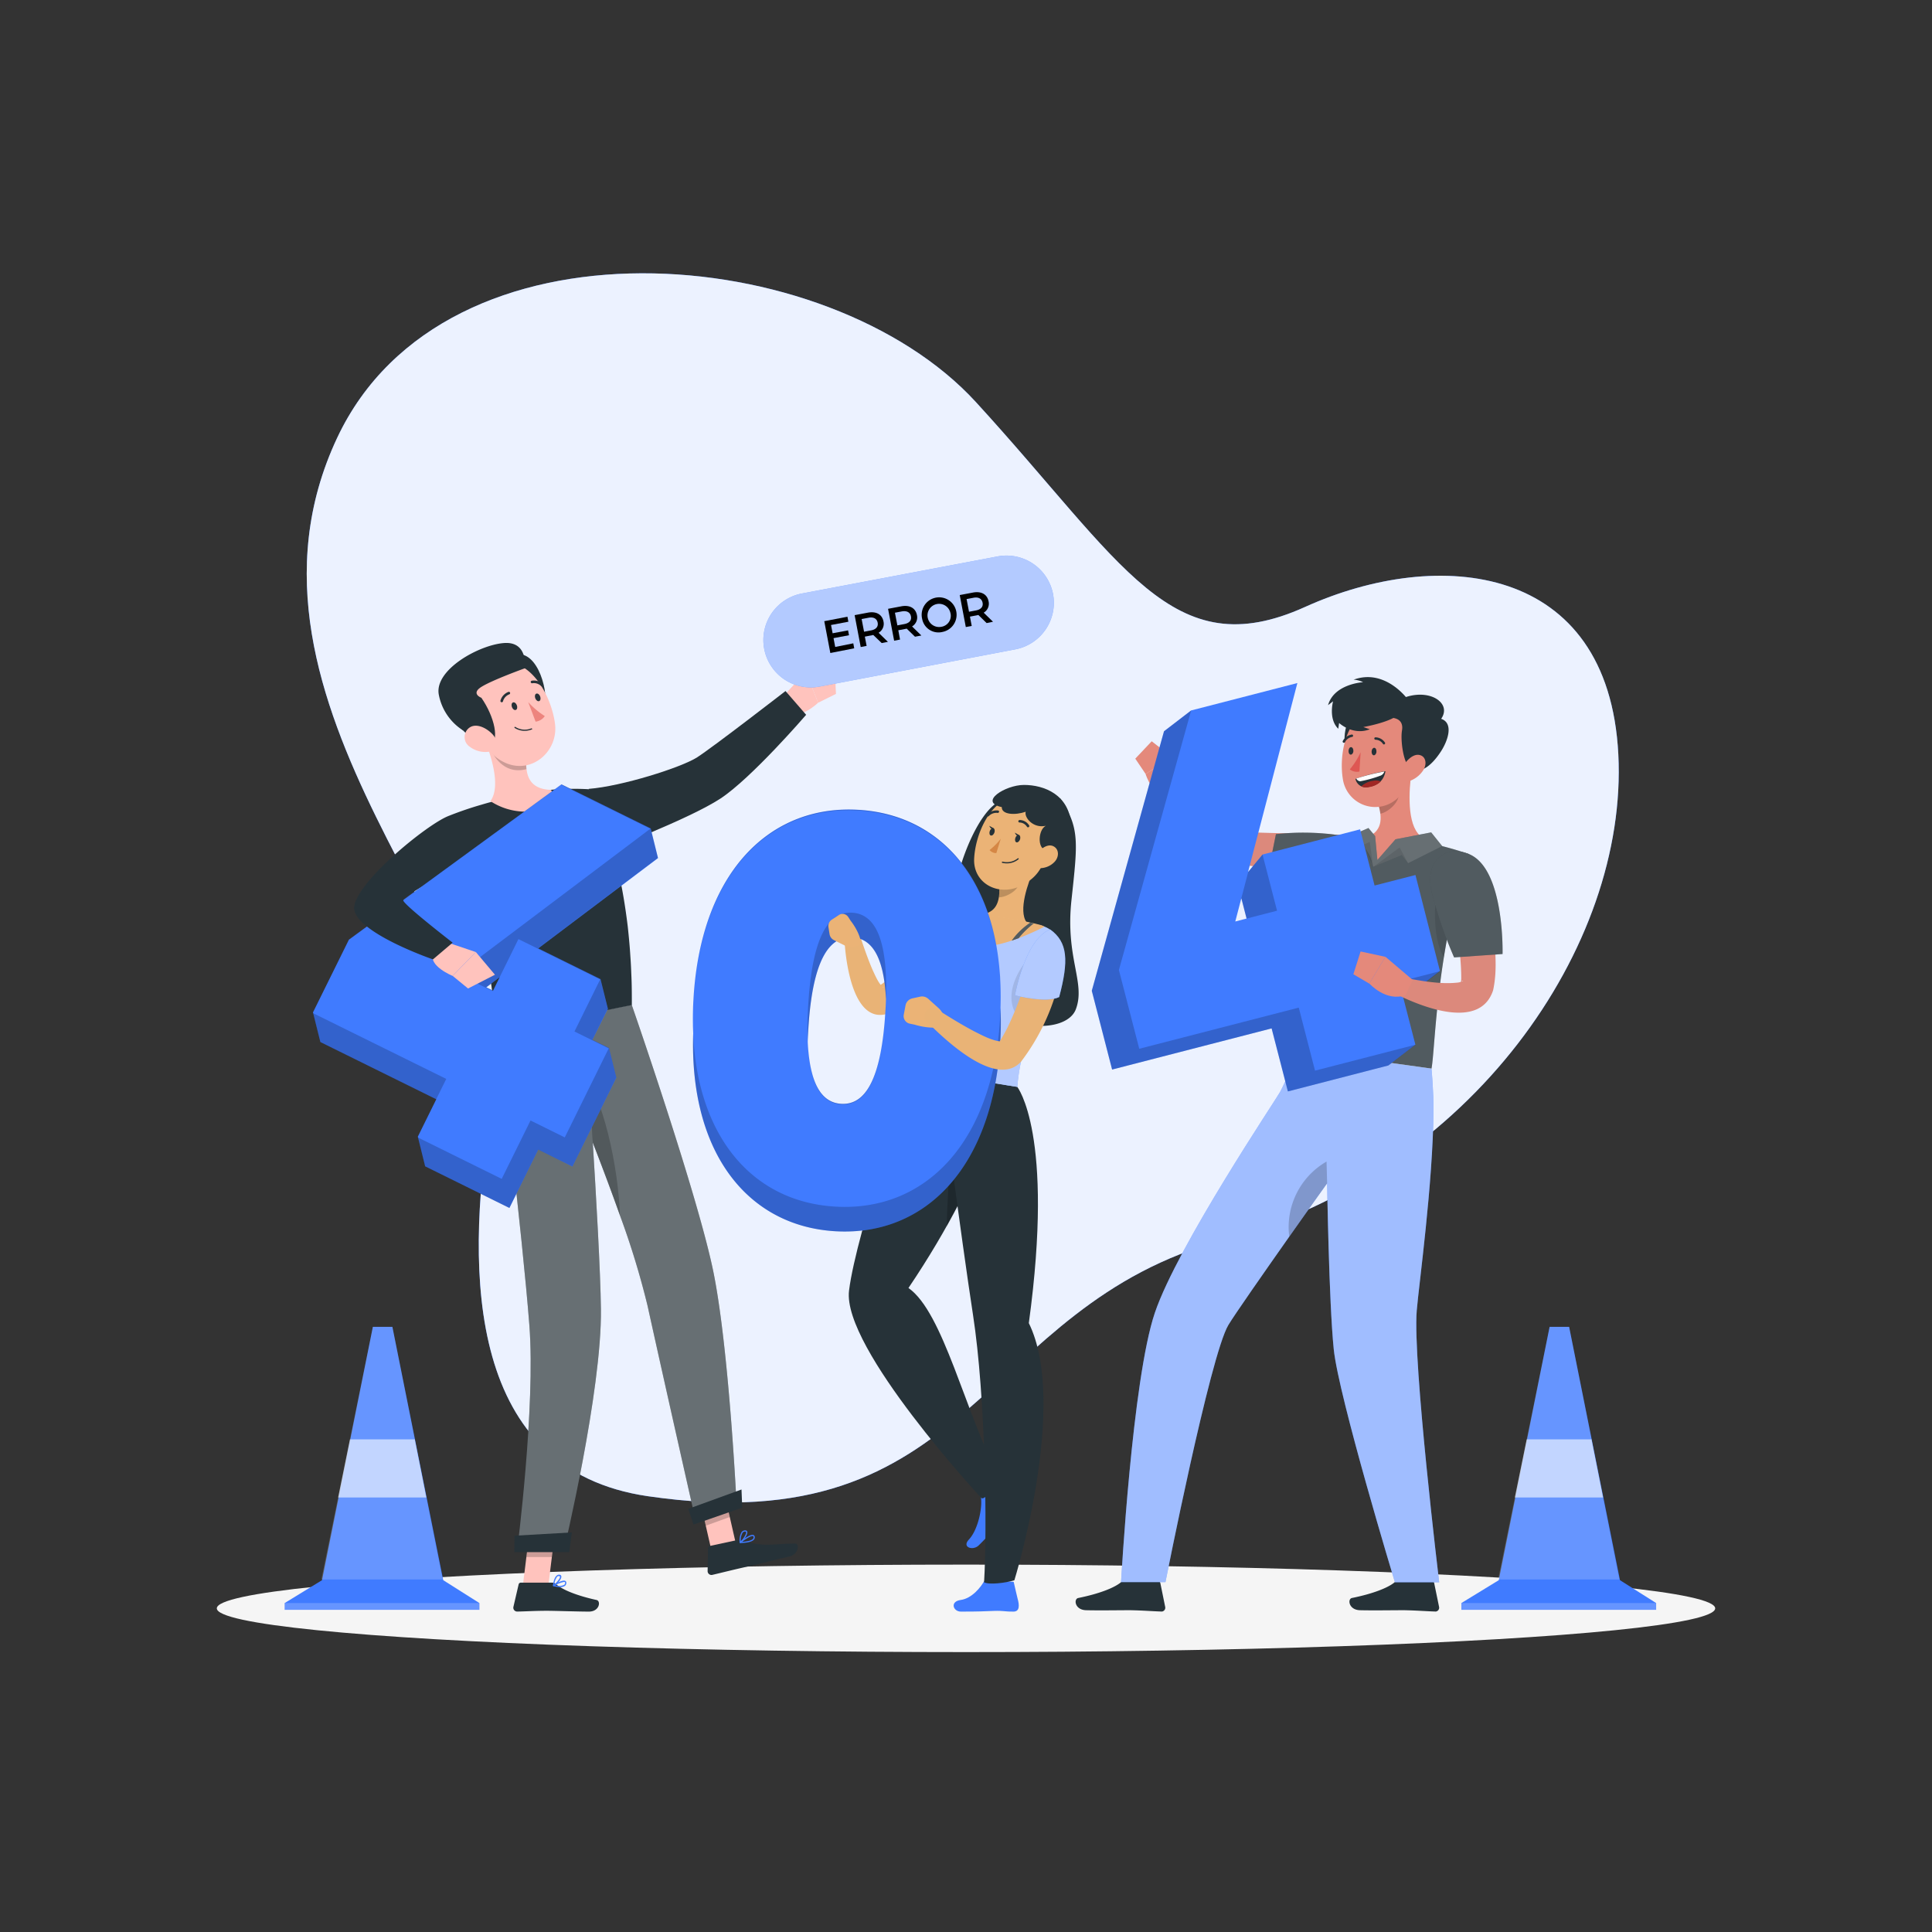 <svg xmlns="http://www.w3.org/2000/svg" viewBox="0 0 500 500"><rect x="0" y="0" width="500" height="500" fill="#333333" stroke="none"/><g id="freepik--background-simple--inject-2"><path d="M87.25,113.33c27.92-59.45,127.06-51.06,165.32-9.26s50.69,68.6,85.2,53,78.52-11.44,81.05,38.16S380.9,303.49,316.73,320.84s-64.16,78.76-149.1,66.37c-46.31-6.76-47.37-56.86-40.83-98.31S54.87,182.27,87.25,113.33Z" style="fill:#407BFF"></path><path d="M87.25,113.33c27.92-59.45,127.06-51.06,165.32-9.26s50.69,68.6,85.2,53,78.52-11.44,81.05,38.16S380.9,303.49,316.73,320.84s-64.16,78.76-149.1,66.37c-46.31-6.76-47.37-56.86-40.83-98.31S54.87,182.27,87.25,113.33Z" style="fill:#fff;opacity:0.9"></path></g><g id="freepik--Shadow--inject-2"><ellipse id="freepik--path--inject-2" cx="250" cy="416.24" rx="193.89" ry="11.32" style="fill:#f5f5f5"></ellipse></g><g id="freepik--trafic-cone-2--inject-2"><polygon points="419.25 408.95 406.09 343.39 401.04 343.39 387.88 408.95 378.2 414.87 378.2 416.63 428.61 416.63 428.61 414.87 419.25 408.95" style="fill:#407BFF"></polygon><rect x="378.2" y="414.87" width="50.41" height="2.21" style="fill:#fff;isolation:isolate;opacity:0.2"></rect><polygon points="406.09 343.39 401.04 343.39 387.72 408.76 419.09 408.76 406.09 343.39" style="fill:#fff;isolation:isolate;opacity:0.2"></polygon><polygon points="414.87 387.55 411.88 372.5 395.11 372.5 392.04 387.55 414.87 387.55" style="fill:#fff;isolation:isolate;opacity:0.6"></polygon></g><g id="freepik--trafic-cone-1--inject-2"><polygon points="114.71 408.95 101.55 343.39 96.5 343.39 83.34 408.95 73.67 414.87 73.67 416.63 124.07 416.63 124.07 414.87 114.71 408.95" style="fill:#407BFF"></polygon><rect x="73.67" y="414.87" width="50.41" height="2.21" style="fill:#fff;isolation:isolate;opacity:0.2"></rect><polygon points="101.55 343.39 96.5 343.39 83.18 408.76 114.56 408.76 101.55 343.39" style="fill:#fff;isolation:isolate;opacity:0.2"></polygon><polygon points="110.33 387.55 107.34 372.5 90.57 372.5 87.51 387.55 110.33 387.55" style="fill:#fff;isolation:isolate;opacity:0.6"></polygon></g><g id="freepik--character-3--inject-2"><path d="M362.17,409.06l8.41.14a.6.6,0,0,1,.58.48l1.27,6.18a1,1,0,0,1-.81,1.2.82.82,0,0,1-.22,0c-2.72-.09-4.7-.28-8.12-.34-2.1,0-8.45.09-11.35,0s-3.24-2.92-2.05-3.16c5.35-1.08,9.39-2.63,11.12-4.13A1.68,1.68,0,0,1,362.17,409.06Z" style="fill:#263238"></path><path d="M291.3,409.06l8.41.14a.6.6,0,0,1,.58.48l1.26,6.18a1,1,0,0,1-.8,1.2.9.9,0,0,1-.23,0c-2.72-.09-4.69-.28-8.11-.34-2.1,0-8.45.09-11.36,0s-3.23-2.92-2-3.16c5.35-1.08,9.39-2.63,11.12-4.13A1.68,1.68,0,0,1,291.3,409.06Z" style="fill:#263238"></path><path d="M372.46,409.49H361s-14.58-48.06-15.83-60.32-1.71-43-1.71-43v0l0,.06c-.49.66-4.82,6.74-9.8,13.81-6.51,9.25-14.15,20.19-15.76,22.87-4.72,7.9-16.28,66.54-16.28,66.54H290.13S293,357,298.89,339.7s31.3-55.08,32.4-57.11c1.41-2.59,4.87-10.81,4.87-10.81l34.31,4.77s.56,5.81.52,10.89c-.16,19.06-3.76,44.82-4.34,51.75C365.57,352.36,372.46,409.49,372.46,409.49Z" style="fill:#407BFF"></path><path d="M344.26,216.4s-10.27,18.31-8.09,55.38l34.3,4.77c1-5.23,1.23-31.38,9.77-55.49A91.23,91.23,0,0,0,369,218a126.33,126.33,0,0,0-14.58-2A65.28,65.28,0,0,0,344.26,216.4Z" style="fill:#263238"></path><path d="M336.16,271.78l34.31,4.77c.61-3.27.94-14.75,3.19-28.8.6-3.75,1.34-7.69,2.27-11.69a139.58,139.58,0,0,1,4.31-15A89.41,89.41,0,0,0,369,218a126.9,126.9,0,0,0-14.59-2,66.76,66.76,0,0,0-10.11.41S334,234.71,336.16,271.78Z" style="fill:#fff;opacity:0.2"></path><path d="M365.3,199.81c-.7,4.78-1.21,13.49,2.25,16.49-4.44,2.15-7.65,3.6-11.32,7.24-1.51-2.84-3.38-6.53-3.38-6.53,5.21-1.51,4.89-5.42,3.79-9.06Z" style="fill:#e4897b"></path><path d="M361.77,203.13,356.65,208a16.07,16.07,0,0,1,.58,2.59c2-.39,4.66-2.74,4.77-4.86A7,7,0,0,0,361.77,203.13Z" style="opacity:0.2"></path><path d="M372.46,409.49H361s-14.58-48.06-15.83-60.32-1.71-43-1.71-43v0l0,.06c-.49.66-4.82,6.74-9.8,13.81-6.51,9.25-14.15,20.19-15.76,22.87-4.72,7.9-16.28,66.54-16.28,66.54H290.13S293,357,298.89,339.7s31.3-55.08,32.4-57.11c1.41-2.59,4.87-10.81,4.87-10.81l34.31,4.77s.56,5.81.52,10.89c-.16,19.06-3.76,44.82-4.34,51.75C365.57,352.36,372.46,409.49,372.46,409.49Z" style="fill:#fff;opacity:0.5"></path><polygon points="373.24 218.98 370.39 215.42 361.16 217.2 356.47 222.57 355.88 216.37 354.15 214.29 350.36 215.93 350.36 219.81 353.06 218.94 355.39 224.35 362.77 221.32 364.41 223.41 373.24 218.98" style="fill:#263238"></polygon><polygon points="373.24 218.98 370.39 215.42 361.16 217.2 356.47 222.57 355.88 216.37 354.15 214.29 350.36 215.93 350.36 219.81 353.06 218.94 355.39 224.35 362.77 221.32 364.41 223.41 373.24 218.98" style="fill:#fff;opacity:0.3"></polygon><path d="M348.45,225.58A227.14,227.14,0,0,1,320,223.64c-8.23-2.2-15.61-13.47-19.66-20.49l3.84-2.68c5,5.18,9.94,11.07,16.26,14.46a4.2,4.2,0,0,0,1.46.4c8.78.38,17.92.4,26.76.8l-.24,9.45Z" style="fill:#dc897c"></path><path d="M352.24,229.6c-5,3.68-24.45-1.8-24.45-1.8l2.42-11.92a64.4,64.4,0,0,1,16.52.3C355,217.64,357.77,225.51,352.24,229.6Z" style="fill:#263238"></path><path d="M352.24,229.6c-5,3.68-24.45-1.8-24.45-1.8l2.42-11.92a64.4,64.4,0,0,1,16.52.3C355,217.64,357.77,225.51,352.24,229.6Z" style="fill:#fff;opacity:0.2"></path><path d="M351.59,230c.41-2.78-1.39-5.21-6.8-6.54a50.61,50.61,0,0,0-16-.73l-1,5.07S345.84,233,351.59,230Z" style="opacity:0.1"></path><path d="M307,204.32l-3.77-8.44-6.75,4.43s1.8,6.26,7.16,6.75Z" style="fill:#e4897b"></path><polygon points="298.06 191.84 293.81 196.34 296.49 200.31 303.24 195.88 298.06 191.84" style="fill:#e4897b"></polygon><polygon points="355.39 224.35 354.5 217.87 350.36 219.81 353.06 218.94 355.39 224.35" style="opacity:0.1"></polygon><polygon points="355.39 224.35 362.23 219.32 364.41 223.41 362.77 221.32 355.39 224.35" style="opacity:0.1"></polygon><path d="M373.66,247.75c.6-3.75,1.34-7.69,2.27-11.69a7.19,7.19,0,0,0-4.42-2.58S370.57,242.56,373.66,247.75Z" style="opacity:0.1"></path><path d="M343.46,306.19v0l0,.06c-.49.66-4.82,6.74-9.8,13.81a19.57,19.57,0,0,1,9.65-19.45Z" style="opacity:0.2"></path><path d="M366.32,226.45l-10.58,2.72L352,214.63l-25.25,6.52L323,225.67l12.76-48.9-27.52,7.1-7,5.38-18.69,67.16,5.26,20.39,41.28-10.65,4.21,16.31,26-6.72,7-5.38-3.35-13,2.7-.69,7-5.38Zm-43.71,11.27-2.92.76,1.57-6Z" style="fill:#407BFF"></path><polygon points="326.61 179.14 308.27 183.87 308.27 183.87 326.61 179.14" style="opacity:0.2"></polygon><polygon points="330.5 235.69 326.74 221.15 323.03 225.67 328.73 203.83 321.11 233.03 321.26 232.47 322.61 237.72 319.69 238.48 319.69 238.48 330.5 235.69" style="opacity:0.2"></polygon><polygon points="340.33 277.08 336.12 260.77 294.84 271.42 289.57 251.03 308.27 183.87 301.25 189.25 282.56 256.41 287.82 276.8 329.1 266.15 333.31 282.46 359.35 275.74 366.37 270.36 366.37 270.36 340.33 277.08" style="opacity:0.2"></polygon><polygon points="372.74 251.32 362.16 254.05 364.97 264.93 363.02 257.39 365.72 256.7 372.74 251.32 369.53 238.88 372.74 251.32" style="opacity:0.2"></polygon><path d="M384.21,226.77c.9,4.18,1.58,8.28,2.1,12.5.54,5.39,1.34,11.32.11,17-3.4,10.39-18.39,4.33-25,1.07L363,253c4.76.81,9.51,1.78,14.08,1.31a3.38,3.38,0,0,0,1.51-.46c.08-.06,0-.08-.16,0a1.33,1.33,0,0,0-.34.46c0-.18.06-.6.08-1,0-8.19-1.9-16.59-3.25-24.68l9.26-1.9Z" style="fill:#dc897c"></path><path d="M380.24,221.06c9.21,3.87,8.62,25.84,8.62,25.84l-12.54.88a113.45,113.45,0,0,1-5.82-16.91C368.62,222.7,374.11,218.5,380.24,221.06Z" style="fill:#263238"></path><path d="M380.24,221.06c9.21,3.87,8.62,25.84,8.62,25.84l-12.54.88a113.45,113.45,0,0,1-5.82-16.91C368.62,222.7,374.11,218.5,380.24,221.06Z" style="fill:#fff;opacity:0.2"></path><path d="M365.6,253.6l-7.06-6-4.16,6.93s4.34,4.86,9.38,3Z" style="fill:#e4897b"></path><polygon points="352.12 246.24 350.25 252.14 354.38 254.56 358.54 247.63 352.12 246.24" style="fill:#e4897b"></polygon><path d="M350.61,184.52c-3.08,1.75-4.05,11,.22,12.55S356.45,181.22,350.61,184.52Z" style="fill:#263238"></path><path d="M366.18,193c-.81,6.47-.95,10.29-4.44,13.53a8.47,8.47,0,0,1-14.2-4.84c-1-5.87.46-15.46,7-17.86A8.57,8.57,0,0,1,366.18,193Z" style="fill:#e4897b"></path><path d="M359.47,185.76l-.09-5.59a7.32,7.32,0,0,0,4.54.2c6.44-2.07,11.81,1.73,9.05,5.66,3.21,1.09,1.84,5.47,0,8.35-2.58,4-5.5,6-7.76,4.49-2-.78-2.81-7.31-2.38-9.79C363.47,185.34,359.47,185.76,359.47,185.76Z" style="fill:#263238"></path><path d="M368.24,199.48a7,7,0,0,1-3.81,2.76c-2,.53-2.59-1.29-1.73-3.17.76-1.7,2.72-4,4.55-3.7S369.39,197.81,368.24,199.48Z" style="fill:#e4897b"></path><path d="M356.22,194.53c0,.53-.34.95-.68.94s-.6-.45-.57-1,.34-.95.69-.94S356.26,194,356.22,194.53Z" style="fill:#263238"></path><path d="M350.25,194.36c0,.53-.34.95-.68.94s-.6-.44-.57-1,.34-1,.69-.94S350.28,193.84,350.25,194.36Z" style="fill:#263238"></path><path d="M352.13,194.68a19.78,19.78,0,0,1-2.8,4.44,3,3,0,0,0,2.49.55Z" style="fill:#de5753"></path><path d="M358.19,192.66a.47.47,0,0,0,.15-.06.32.32,0,0,0,.08-.43,3,3,0,0,0-2.45-1.35.3.3,0,0,0-.3.32.32.32,0,0,0,.32.3,2.37,2.37,0,0,1,1.92,1.08A.29.29,0,0,0,358.19,192.66Z" style="fill:#263238"></path><path d="M347.81,192.24a.3.3,0,0,0,.25-.16,2.6,2.6,0,0,1,1.84-1.36.31.31,0,0,0,.28-.34.31.31,0,0,0-.34-.28h0a3.2,3.2,0,0,0-2.33,1.67.31.31,0,0,0,.13.42A.25.25,0,0,0,347.81,192.24Z" style="fill:#263238"></path><path d="M364.37,181.05s-5.81-8.16-14.05-5.15a6.61,6.61,0,0,1,2.45.65s-7.5.41-9.07,5.94l1.3-1s-1.27,4.58,1.34,7.11l.22-1.49s3.57,3.34,7.94,1.62l-1.68-.57s7.77-1.35,9.42-3.61A18.63,18.63,0,0,0,364.37,181.05Z" style="fill:#263238"></path><path d="M350.79,201.59a42.1,42.1,0,0,1,7.77-2c-.35,1.87-1.35,3.53-4.33,4.06A2.74,2.74,0,0,1,350.79,201.59Z" style="fill:#263238"></path><path d="M355.35,202.07a5.55,5.55,0,0,0-3.07,1.45,3.15,3.15,0,0,0,2,.18,5.45,5.45,0,0,0,3.07-1.45A3.15,3.15,0,0,0,355.35,202.07Z" style="fill:#a02724"></path><path d="M351,201.49a1.24,1.24,0,0,0,1.07.7,31.72,31.72,0,0,0,5.05-1.4,1.68,1.68,0,0,0,1.15-1.11A49.82,49.82,0,0,0,351,201.49Z" style="fill:#fff"></path></g><g id="freepik--character-2--inject-2"><path d="M248.67,417.08c5.07,0,5.75-.08,8.6-.18,2.44-.08,3,.22,5,.18,1.64,0,1.58-1.61,1.07-3.41-.25-.91-.64-2.83-1-4.29l-7.44-.54c-1.05,2-3.41,4.84-6.27,5.23S246.65,417.08,248.67,417.08Z" style="fill:#407BFF"></path><path d="M253.23,400a51.18,51.18,0,0,0,7.48-9.11c1.39-2,1.65-1.48,3.13-3.42a2.33,2.33,0,0,0-1.33-3.51,21.65,21.65,0,0,1-3.8-1.13l-5.07,3.73c.93,2.39-.29,9.12-2.9,11.89C248.87,400.44,251.75,401.36,253.23,400Z" style="fill:#407BFF"></path><path d="M236.21,277s-14.59,41.7-16.48,57C217.89,348.89,254,387.71,254,387.71c.88.66,4.5-3.84,4.7-5-9-17.36-14.57-43.08-23.59-49.38,21.63-32.07,24.65-52.58,24.65-52.58Z" style="fill:#263238"></path><path d="M274.43,206.68c5.05,7.6,4.47,11.33,2.86,26.32s3.73,21.29,1.14,28.19-21.16,6.32-29.43-7.5,2.14-43.52,10-46.42A26.49,26.49,0,0,1,274.43,206.68Z" style="fill:#263238"></path><path d="M246.46,291.67S245.27,307,245,317.43c2.86-5.09,5.18-9.73,7.06-13.88Z" style="opacity:0.2"></path><path d="M243.28,278.11s5.43,42,8.54,62.22c3.26,21.22,3.68,55.28,2.86,69.16,1.19.69,5.5.21,7.84-.52,0,0,14.09-45.53,3.74-66.55,6.7-49.11-3-61.14-3-61.14Z" style="fill:#263238"></path><path d="M246.86,248.85a58.3,58.3,0,0,1-15,12.53c-10.61,6.18-13-11.6-13.33-18.47a2.08,2.08,0,0,1,4.06-.67c1,3,2.06,6.06,3.26,8.83.77,1.64,1.6,3.63,2.8,4.53,0-.27-1.08-.34-1.27-.21l-.16,0,1.39-1a89.66,89.66,0,0,0,11.93-10.94c3.68-3.81,9.49,1.21,6.29,5.4Z" style="fill:#e9b376"></path><path d="M273.78,248.64c-7.58,16.38-9.85,24.92-10.51,32.64L236.21,277c.62-8.94,1.08-14.29,1.73-19.7a82.1,82.1,0,0,1,1.79-11c.73-3.85,3.77-7.83,7.51-9.14a7.5,7.5,0,0,1,2.69-.46c1.35,0,2.76.08,4.12.17a89.52,89.52,0,0,1,12.29,1.94c1.16.25,2.28.52,3.34.8.22.06.45.14.66.22A6.4,6.4,0,0,1,273.78,248.64Z" style="fill:#407BFF"></path><path d="M267.67,224.81c-1.7,3.79-4.16,10.83-2,13.87,0,0-3.65-1.15-12.38,2.5-1.78-3.66.09-4.44.09-4.44,4.66-.35,5.3-3.6,5.25-6.75Z" style="fill:#ebb376"></path><path d="M264,226.92,258.63,230a13.58,13.58,0,0,1-.13,2.22c1.74,0,4.48-1.44,5.07-3.15A5.86,5.86,0,0,0,264,226.92Z" style="opacity:0.2"></path><path d="M273.78,248.64q-1.27,2.73-2.34,5.19c-2.06,4.71-3.62,8.7-4.8,12.19a62.83,62.83,0,0,0-3.37,15.26L236.21,277c.62-8.94,1.08-14.29,1.73-19.7a82.1,82.1,0,0,1,1.79-11c.73-3.85,3.77-7.83,7.51-9.14a7.5,7.5,0,0,1,2.69-.46c1.35,0,2.76.08,4.12.17a89.52,89.52,0,0,1,12.29,1.94c1.16.25,2.28.52,3.34.8.22.06.45.14.66.22A6.4,6.4,0,0,1,273.78,248.64Z" style="fill:#fff;opacity:0.6"></path><path d="M272.3,217.41c-2.21,6.2-3,8.86-7.14,11.34-6.21,3.74-13.36.11-13.05-6.51.28-6,3.85-15.09,10.77-16.16A8.43,8.43,0,0,1,272.3,217.41Z" style="fill:#ebb376"></path><path d="M265,203.14c-4.81,0-11.85,4.43-5.74,5.74-.06,2,3.54,2.13,6.19,1.2-.43,1.43,1.88,4.38,5.2,3.64-1.94.95-2.28,5.87,0,6.26s7,1.86,6.59-6.26S270.15,203.14,265,203.14Z" style="fill:#263238"></path><path d="M264,217.19c-.17.52-.58.89-.92.81s-.48-.58-.32-1.11.57-.89.91-.81S264.14,216.66,264,217.19Z" style="fill:#263238"></path><path d="M257.37,215.42c-.17.53-.57.89-.92.81s-.48-.57-.32-1.1.57-.89.91-.81S257.53,214.89,257.37,215.42Z" style="fill:#263238"></path><path d="M257.19,214.38l-1.15-.66S256.38,214.86,257.19,214.38Z" style="fill:#263238"></path><path d="M259,217.06a16.43,16.43,0,0,1-2.9,2.93,2.2,2.2,0,0,0,1.75.79Z" style="fill:#d58745"></path><path d="M260.3,223.44a5.92,5.92,0,0,1-.9-.13.15.15,0,0,1-.11-.2.17.17,0,0,1,.2-.11,4.53,4.53,0,0,0,3.88-.85.16.16,0,0,1,.23,0,.15.15,0,0,1,0,.22A4.8,4.8,0,0,1,260.3,223.44Z" style="fill:#263238"></path><path d="M272.89,223.08a5.28,5.28,0,0,1-3.7,1.6c-1.79,0-2.07-1.85-1.07-3.38s2.93-3.05,4.48-2.3S274.13,221.81,272.89,223.08Z" style="fill:#ebb376"></path><path d="M266,214.11a.32.32,0,0,1-.21-.13,2.34,2.34,0,0,0-1.94-1.12.31.31,0,0,1-.31-.31.36.36,0,0,1,.33-.33,2.93,2.93,0,0,1,2.47,1.39.32.32,0,0,1-.1.44A.36.36,0,0,1,266,214.11Z" style="fill:#263238"></path><path d="M255.71,211.3a.27.27,0,0,1-.21-.09.31.31,0,0,1,0-.45,3.33,3.33,0,0,1,2.83-1,.29.29,0,0,1,.22.37.34.34,0,0,1-.39.25,2.72,2.72,0,0,0-2.24.8A.36.36,0,0,1,255.71,211.3Z" style="fill:#263238"></path><path d="M263.79,216.15l-1.14-.66S263,216.63,263.79,216.15Z" style="fill:#263238"></path><path d="M251.5,237.36c-5.28-2-9.47.47-15.88,7.71.45,3.71,6.69,9.3,6.69,9.3S253,244.22,251.5,237.36Z" style="fill:#407BFF"></path><path d="M270.34,239.8a68.59,68.59,0,0,1-6.71,3h0c-.59.21-1.19.43-1.8.63-3.48,1.17-7.12,1.9-9.72,1.13a6.16,6.16,0,0,1-4.68-4.6,8.55,8.55,0,0,1-.18-2.87,7.5,7.5,0,0,1,2.69-.46l.91,0c.4,0,.78,0,1.18,0l2,.11a89.52,89.52,0,0,1,12.29,1.94l.26.06.91.2c.74.17,1.47.35,2.17.54C269.9,239.64,270.13,239.72,270.34,239.8Z" style="fill:#ebb376"></path><path d="M267.51,239a22.64,22.64,0,0,0-3.88,3.8h0c-.59.21-1.19.43-1.8.63a18.7,18.7,0,0,1,4.78-4.63Z" style="fill:#263238"></path><path d="M252,236.73a25,25,0,0,0-4.2,4.43,6.38,6.38,0,0,1-.4-1.16,18.73,18.73,0,0,1,3.42-3.3C251.24,236.7,251.62,236.72,252,236.73Z" style="fill:#263238"></path><path d="M267.51,239a22.64,22.64,0,0,0-3.88,3.8h0c-.59.21-1.19.43-1.8.63a18.7,18.7,0,0,1,4.78-4.63Z" style="fill:#fff;opacity:0.2"></path><path d="M252,236.73a25,25,0,0,0-4.2,4.43,6.38,6.38,0,0,1-.4-1.16,18.73,18.73,0,0,1,3.42-3.3C251.24,236.7,251.62,236.72,252,236.73Z" style="fill:#fff;opacity:0.2"></path><path d="M271.44,253.83c-2.06,4.71-3.62,8.7-4.8,12.19-9.87-6.11-1.72-16.4-1.72-16.4A15.79,15.79,0,0,1,271.44,253.83Z" style="opacity:0.1"></path><path d="M222.08,209.57c-23.16-1.33-40.76,16.51-42.61,49a85.13,85.13,0,0,0-.07,8.87c-1,31.11,14.26,49.92,36.85,51.21,23.16,1.32,40.76-16.52,42.61-49a85.15,85.15,0,0,0,.07-8.87C259.92,229.67,244.67,210.86,222.08,209.57Zm7.08,51.86c-1.07,18.92-5.67,24.56-11.43,24.24-4.67-.27-8.13-4.36-8.69-16,0-.92.07-1.87.12-2.86,1.08-18.92,5.67-24.56,11.43-24.23,4.68.26,8.14,4.35,8.7,16C229.26,259.5,229.22,260.44,229.16,261.43Z" style="fill:#407BFF"></path><path d="M258.84,253.36c0-.47,0-.94-.09-1.41C258.79,252.42,258.81,252.89,258.84,253.36Z" style="opacity:0.2"></path><path d="M179.36,266.37c0-.44,0-.88,0-1.32C179.33,265.49,179.35,265.93,179.36,266.37Z" style="opacity:0.2"></path><path d="M179.47,258.75c1.85-32.52,19.45-50.36,42.61-49,19.5,1.11,33.54,15.27,36.38,39.14-2.8-24-16.84-38.18-36.38-39.29-23.16-1.33-40.76,16.51-42.61,49-.06,1-.1,2-.12,3C179.37,260.68,179.41,259.72,179.47,258.75Z" style="opacity:0.2"></path><path d="M258.94,255.59c0-.23,0-.45,0-.68C258.93,255.13,258.93,255.36,258.94,255.59Z" style="opacity:0.2"></path><path d="M258.68,251.11c-.06-.69-.12-1.38-.2-2.05C258.56,249.73,258.62,250.42,258.68,251.11Z" style="opacity:0.2"></path><path d="M179.32,264.13c0-.71,0-1.42,0-2.14C179.33,262.71,179.32,263.42,179.32,264.13Z" style="opacity:0.2"></path><path d="M258.84,263.27c-1.86,32.52-19.46,50.35-42.62,49-21-1.19-35.63-17.49-36.83-44.72-.95,31,14.29,49.81,36.86,51.1,23.16,1.32,40.76-16.52,42.61-49a83.42,83.42,0,0,0,.07-8.78Q258.9,262.06,258.84,263.27Z" style="opacity:0.2"></path><path d="M209.14,260.44c-1.08,18.92,2.84,25.05,8.6,25.37s10.35-5.31,11.43-24.23-2.85-25-8.6-25.38S210.21,241.52,209.14,260.44Zm20.15-1.87c0,.93-.07,1.87-.13,2.86-1.07,18.92-5.67,24.56-11.43,24.24-4.67-.27-8.13-4.36-8.69-16,0-.92.07-1.87.12-2.86,1.08-18.92,5.67-24.56,11.43-24.23C225.27,242.84,228.73,246.93,229.29,258.57Z" style="opacity:0.2"></path><path d="M214.41,240l.28,1.76a2.07,2.07,0,0,0,1.13,1.54l2.81,1.4a3.84,3.84,0,0,0,3.55-.06l.69-.36c-.27-3-2.73-6-2.73-6l-.61-.94a1.74,1.74,0,0,0-2.4-.56L215.27,238A2,2,0,0,0,214.41,240Z" style="fill:#ebb376"></path><path d="M236.12,258.38l2-.44a2.38,2.38,0,0,1,2.11.55l2.67,2.41a4.41,4.41,0,0,1,1.44,3.8l-.1.89c-3.26,1-7.49-.4-7.49-.4l-1.25-.26a2,2,0,0,1-1.61-2.31l.47-2.48A2.3,2.3,0,0,1,236.12,258.38Z" style="fill:#ebb376"></path><path d="M274.19,253.52a55.69,55.69,0,0,1-10,21.31c-6.5,6.9-19.72-5.82-24.4-10.52a2.07,2.07,0,0,1,2.6-3.17c3.16,2,6.47,4.06,9.77,5.79,2.21,1.12,4.54,2.35,6.79,2.6.73,0,.26-.18-.2.21l-.54.58a44.85,44.85,0,0,0,2.48-4.29,82.8,82.8,0,0,0,5.42-14.56,4.15,4.15,0,0,1,8,2.05Z" style="fill:#e9b376"></path><path d="M271.77,240.54c4.61,3.27,4.83,8.15,2.34,17.5-3.34,1.67-11.44-.44-11.44-.44S265.22,243.08,271.77,240.54Z" style="fill:#407BFF"></path><path d="M271.77,240.54c4.61,3.27,4.83,8.15,2.34,17.5-3.34,1.67-11.44-.44-11.44-.44S265.22,243.08,271.77,240.54Z" style="fill:#fff;opacity:0.6"></path></g><g id="freepik--character-1--inject-2"><polygon points="184.31 402.1 190.52 399.85 187.1 384.88 180.89 387.13 184.31 402.1" style="fill:#ffc3bd"></polygon><polygon points="135.32 410.35 141.91 410.35 143.79 395.08 137.19 395.08 135.32 410.35" style="fill:#ffc3bd"></polygon><path d="M142.78,409.59h-8a.57.57,0,0,0-.56.45l-1.36,5.86a1,1,0,0,0,1,1.17c2.59-.05,4.47-.2,7.73-.2,2,0,8.05.21,10.81.21s3.16-2.73,2-3c-5.07-1.11-8.88-2.65-10.49-4.11A1.61,1.61,0,0,0,142.78,409.59Z" style="fill:#263238"></path><path d="M190.75,398.58l-7.06,1.52a.58.58,0,0,0-.46.55l-.1,6a1,1,0,0,0,1.16.94c2.54-.59,6.19-1.52,9.39-2.21,3.74-.8,6.06-1.56,10.44-2.5,2.65-.57,2.84-3.4,1.68-3.4-5.28,0-8.48,1-13.39-.74A3.06,3.06,0,0,0,190.75,398.58Z" style="fill:#263238"></path><polygon points="187.1 384.88 188.86 392.6 182.65 394.85 180.89 387.14 187.1 384.88" style="opacity:0.2"></polygon><polygon points="137.19 395.09 143.79 395.09 142.82 402.96 136.22 402.96 137.19 395.09" style="opacity:0.2"></polygon><path d="M190.68,390.32l-10.51,3.81S172,358,167.58,337.9a213.17,213.17,0,0,0-7.16-23.42c-4-11.26-8.75-23.38-12.6-32.85-4.06-10-7.08-17-7.08-17l22.74-4.6s17.35,49.92,21.25,69.66C188.78,350.18,190.68,390.32,190.68,390.32Z" style="fill:#263238"></path><g style="opacity:0.3"><path d="M190.68,390.32l-10.51,3.81S172,358,167.58,337.9a213.17,213.17,0,0,0-7.16-23.42c-4-11.26-8.75-23.38-12.6-32.85-4.06-10-7.08-17-7.08-17l22.74-4.6s17.35,49.92,21.25,69.66C188.78,350.18,190.68,390.32,190.68,390.32Z" style="fill:#fff"></path></g><path d="M160.42,314.48c-4-11.26-8.75-23.38-12.6-32.85l1.76-5.44C156.09,282.21,160.15,303,160.42,314.48Z" style="opacity:0.2"></path><path d="M151.21,262.49s4.06,56.93,4.31,76.27c.27,21.18-9.64,62.67-9.64,62.67H133.81S138.63,364,137,343c-1.8-23.46-8.13-76-8.13-76Z" style="fill:#263238"></path><g style="opacity:0.3"><path d="M151.21,262.49s4.06,56.93,4.31,76.27c.27,21.18-9.64,62.67-9.64,62.67H133.81S138.63,364,137,343c-1.8-23.46-8.13-76-8.13-76Z" style="fill:#fff"></path></g><polygon points="147.32 401.69 133.11 401.69 133.15 397.44 147.99 396.59 147.32 401.69" style="fill:#263238"></polygon><polygon points="192.09 390.18 179.49 394.56 178.12 390.49 191.9 385.48 192.09 390.18" style="fill:#263238"></polygon><path d="M143.23,410.5a.15.15,0,0,1-.12-.12.16.16,0,0,1,.07-.16c.24-.15,2.39-1.46,3.11-1.08a.47.47,0,0,1,.26.44.93.93,0,0,1-.33.82,2,2,0,0,1-1.27.34A7.67,7.67,0,0,1,143.23,410.5Zm.45-.22a3.11,3.11,0,0,0,2.34-.12.64.64,0,0,0,.22-.56c0-.13-.05-.17-.1-.19a.54.54,0,0,0-.2,0A6.44,6.44,0,0,0,143.68,410.28Z" style="fill:#407BFF"></path><path d="M143.18,410.48a.13.13,0,0,1-.07-.14c0-.08.18-2,1-2.61a.86.86,0,0,1,.66-.2.5.5,0,0,1,.5.41c.13.73-1.21,2.18-1.89,2.55l-.08,0A.11.11,0,0,1,143.18,410.48Zm1.08-2.51a3.81,3.81,0,0,0-.8,2.07c.68-.52,1.54-1.61,1.46-2,0,0,0-.14-.23-.16h-.07A.56.56,0,0,0,144.26,408Z" style="fill:#407BFF"></path><path d="M203.29,179.55l5.28-5.68,3.16,8s-5,4.78-7.37,2.1Z" style="fill:#ffc3bd"></path><polygon points="215.97 171.78 216.35 179.58 211.73 181.87 208.57 173.87 215.97 171.78" style="fill:#ffc3bd"></polygon><path d="M191.44,399.24a.17.17,0,0,1,.05-.18c.26-.21,2.58-2.09,3.46-1.82a.51.51,0,0,1,.34.36.87.87,0,0,1-.14.8c-.58.78-2.48.92-3.56.94h0A.17.17,0,0,1,191.44,399.24Zm.61-.23c1.48-.07,2.53-.36,2.85-.79a.57.57,0,0,0,.09-.54c0-.07-.06-.12-.13-.14h-.06C194.27,397.47,193,398.3,192.05,399Z" style="fill:#407BFF"></path><path d="M116.06,211.18c-5.69,2.24-23.68,17-24.35,23.43s20.34,13.63,20.34,13.63l5.1-4.33s-12.79-9.83-12.79-11,16-9.62,16-9.62a12.67,12.67,0,0,0,.41-8.66C119.71,211.66,116.06,211.18,116.06,211.18Z" style="fill:#263238"></path><path d="M152.34,204.16c8.51-.65,23.93-5.51,28.07-8.16s22.88-17.16,22.88-17.16l5.34,6.15s-14.11,16.39-22.2,21.69-30.1,13.65-30.1,13.65Z" style="fill:#263238"></path><path d="M191.52,399.32a.16.16,0,0,1-.09-.12,4.48,4.48,0,0,1,.49-2.7,1.14,1.14,0,0,1,.8-.44c.43-.05.59.14.66.3.26.71-1,2.43-1.7,2.95l-.11,0Zm1.23-2.95a.78.78,0,0,0-.58.33,3.67,3.67,0,0,0-.45,2.17c.7-.65,1.52-2,1.36-2.39,0,0,0-.1-.17-.11Z" style="fill:#407BFF"></path><path d="M116.06,211.18c1,2.44,1.94,4.91,2.78,7.38q1.39,4.08,2.52,8.12c.52,1.84,1,3.68,1.44,5.48.16.61.3,1.23.44,1.83.35,1.45.66,2.88,1,4.29s.55,2.67.8,4,.53,2.75.76,4.07.44,2.59.64,3.82.42,2.69.6,4c.23,1.58.43,3.06.61,4.42.56,4.09.94,7.08,1.28,8.51l34.59-7c0-2.71,0-5.32-.13-7.84-.06-1.68-.14-3.31-.26-4.9-.06-1.05-.14-2.08-.23-3.1-.13-1.54-.28-3-.44-4.5-.2-1.63-.41-3.2-.64-4.72q-.63-4.2-1.4-7.81c-.63-2.92-1.3-5.56-2-7.92-.86-3-1.74-5.48-2.54-7.57a48.3,48.3,0,0,0-3.52-7.49,67.47,67.47,0,0,0-8.47.06c-.6,0-1.2.1-1.81.17a128.25,128.25,0,0,0-14.71,3c-.91.23-1.85.5-2.75.77A89.2,89.2,0,0,0,116.06,211.18Z" style="fill:#263238"></path><path d="M125,190.46c2,4.56,4.77,13,1.91,16.87a16.66,16.66,0,0,0,13,2.27c4.31-.89,3.93-3.79,2.64-5.18-5.86-.22-6.54-4.17-6.33-8Z" style="fill:#ffc3bd"></path><path d="M126.75,193l9.44,3.35a14.26,14.26,0,0,0,.06,2.7C129.48,200.87,126.67,193.56,126.75,193Z" style="opacity:0.2"></path><path d="M148.14,301.91l11.37-23-1.9-7.68-4.29-2.11,4-8.05-1.91-7.68-16.11-7.95,31-23.37-1.9-7.67L145.31,203l-55,40.16L81,262l1.91,7.68,30,14.81-4.78,9.68,1.9,7.68,21.81,10.77,7.46-15.11ZM127.6,256.38l-1.75-.86,3.46-2.61Z" style="fill:#407BFF"></path><polygon points="153.32 269.08 157.29 261.03 155.4 253.35 139.28 245.4 170.26 222.03 168.36 214.35 145.31 202.98 90.31 243.14 90.25 243.25 145.24 203.1 168.29 214.48 118.47 252.04 127.52 256.51 127.59 256.38 125.85 255.52 129.29 252.93 134.17 243.04 155.32 253.48 148.67 266.95 157.53 271.32 146.16 294.36 137.3 289.98 129.84 305.09 108.15 294.38 110.01 301.87 131.82 312.64 139.28 297.53 148.14 301.9 159.51 278.87 157.61 271.19 153.32 269.08" style="opacity:0.2"></polygon><polygon points="115.49 279.22 81.03 262.21 82.89 269.7 112.88 284.5 115.49 279.22" style="opacity:0.2"></polygon><path d="M115.79,243.91l7.35,2.48-6,6.17s-6.43-2.6-5-5.85Z" style="fill:#ffc3bd"></path><polygon points="128.09 252.26 121.13 255.82 117.15 252.56 123.14 246.38 128.09 252.26" style="fill:#ffc3bd"></polygon><path d="M134.36,169.29c5.78.24,8,12.32,6.22,14.29C137.19,187.25,127.2,169,134.36,169.29Z" style="fill:#263238"></path><path d="M121.83,184.9c2.87,6.42,4.23,10.32,8.81,12.45,6.9,3.2,13.88-2.86,13-10-.81-6.43-5.37-15.85-12.79-16.05A9.59,9.59,0,0,0,121.83,184.9Z" style="fill:#ffc3bd"></path><path d="M115,182.75c2.12,4.22,9.29,11.46,11.75,10.29,2.66-1.28,1.23-7.55-2.17-12.45Z" style="fill:#263238"></path><path d="M121.58,193.26a6.65,6.65,0,0,0,4.94,1.29c2.32-.33,2.54-2.63,1.11-4.33-1.3-1.53-4.06-3.19-6-2A3,3,0,0,0,121.58,193.26Z" style="fill:#ffc3bd"></path><path d="M132.49,183c.2.54.64.86,1,.73s.47-.67.27-1.21-.64-.86-1-.73S132.29,182.46,132.49,183Z" style="fill:#263238"></path><path d="M138.53,180.72c.21.53.65.86,1,.73s.47-.67.27-1.21-.65-.86-1-.73S138.33,180.18,138.53,180.72Z" style="fill:#263238"></path><path d="M136.71,181.71a20.35,20.35,0,0,0,4.28,3.61,3.31,3.31,0,0,1-2.38,1.44Z" style="fill:#ed847e"></path><path d="M137.63,188.82a.18.18,0,0,0,.08-.21.17.17,0,0,0-.22-.1,4.51,4.51,0,0,1-4.08-.36.16.16,0,0,0-.23,0,.16.16,0,0,0,0,.23,4.8,4.8,0,0,0,4.4.41Z" style="fill:#263238"></path><path d="M130,181.71a.34.34,0,0,0,.17-.2,2.68,2.68,0,0,1,1.62-1.81.34.34,0,0,0,.22-.42.33.33,0,0,0-.42-.22,3.35,3.35,0,0,0-2.07,2.26.33.33,0,0,0,.23.41A.31.31,0,0,0,130,181.71Z" style="fill:#263238"></path><path d="M140.44,177.63l.09-.07a.33.33,0,0,0,0-.47,3.3,3.3,0,0,0-2.92-.92.33.33,0,0,0-.25.4.35.35,0,0,0,.41.25,2.66,2.66,0,0,1,2.3.76A.35.35,0,0,0,140.44,177.63Z" style="fill:#263238"></path><path d="M119.8,189a14,14,0,0,1-6.25-9.29c-1.12-6.4,10.42-12.79,16.85-13.29s5.41,6.54,5.41,6.54-8.33,3-11.2,4.79,0,2.85,0,2.85Z" style="fill:#263238"></path><path d="M104.36,233c0-.07.06-.16.17-.28H92.31a6.19,6.19,0,0,0-.6,1.94c-.66,6.4,20.34,13.63,20.34,13.63l5.1-4.33S104.36,234.08,104.36,233Z" style="fill:#263238"></path></g><g id="freepik--Text--inject-2"><path d="M262.77,168.05l-50.65,9.64a12.26,12.26,0,0,1-14.34-9.75h0a12.25,12.25,0,0,1,9.75-14.34L258.19,144a12.27,12.27,0,0,1,14.34,9.76h0A12.27,12.27,0,0,1,262.77,168.05Z" style="fill:#407BFF"></path><path d="M262.77,168.05l-50.65,9.64a12.26,12.26,0,0,1-14.34-9.75h0a12.25,12.25,0,0,1,9.75-14.34L258.19,144a12.27,12.27,0,0,1,14.34,9.76h0A12.27,12.27,0,0,1,262.77,168.05Z" style="fill:#fff;opacity:0.6"></path><path d="M220.83,166.49l.24,1.29L214.89,169l-1.57-8.24,6-1.15.24,1.29-4.49.85.41,2.14,4-.75.24,1.26-4,.75.43,2.28Z"></path><path d="M228.18,166.42,226,164.33l-.32.07-1.86.36.46,2.4-1.53.29-1.57-8.25,3.39-.64c2.17-.42,3.72.44,4.07,2.26a2.69,2.69,0,0,1-1.26,2.94l2.41,2.35Zm-3.4-6.55-1.79.34.63,3.28,1.79-.34c1.34-.25,1.92-1,1.73-2S226.13,159.61,224.78,159.87Z"></path><path d="M236.8,164.78l-2.15-2.09-.31.07-1.86.35.45,2.41-1.53.29-1.57-8.25,3.4-.64c2.16-.42,3.72.44,4.07,2.26a2.71,2.71,0,0,1-1.26,2.94l2.41,2.35Zm-3.4-6.55-1.79.34.63,3.28,1.79-.34c1.34-.25,1.92-1,1.72-2S234.75,158,233.4,158.23Z"></path><path d="M238.65,160.16a4.52,4.52,0,1,1,5.24,3.39A4.29,4.29,0,0,1,238.65,160.16Zm7.34-1.4a3,3,0,1,0-2.35,3.45A2.88,2.88,0,0,0,246,158.76Z"></path><path d="M255.34,161.25l-2.14-2.09-.32.07-1.86.35.46,2.41-1.53.29L248.38,154l3.39-.64c2.17-.42,3.72.44,4.07,2.26a2.69,2.69,0,0,1-1.26,2.94l2.41,2.35Zm-3.4-6.55-1.79.34.63,3.28,1.79-.34c1.34-.25,1.92-1,1.72-2S253.29,154.44,251.94,154.7Z"></path></g></svg>